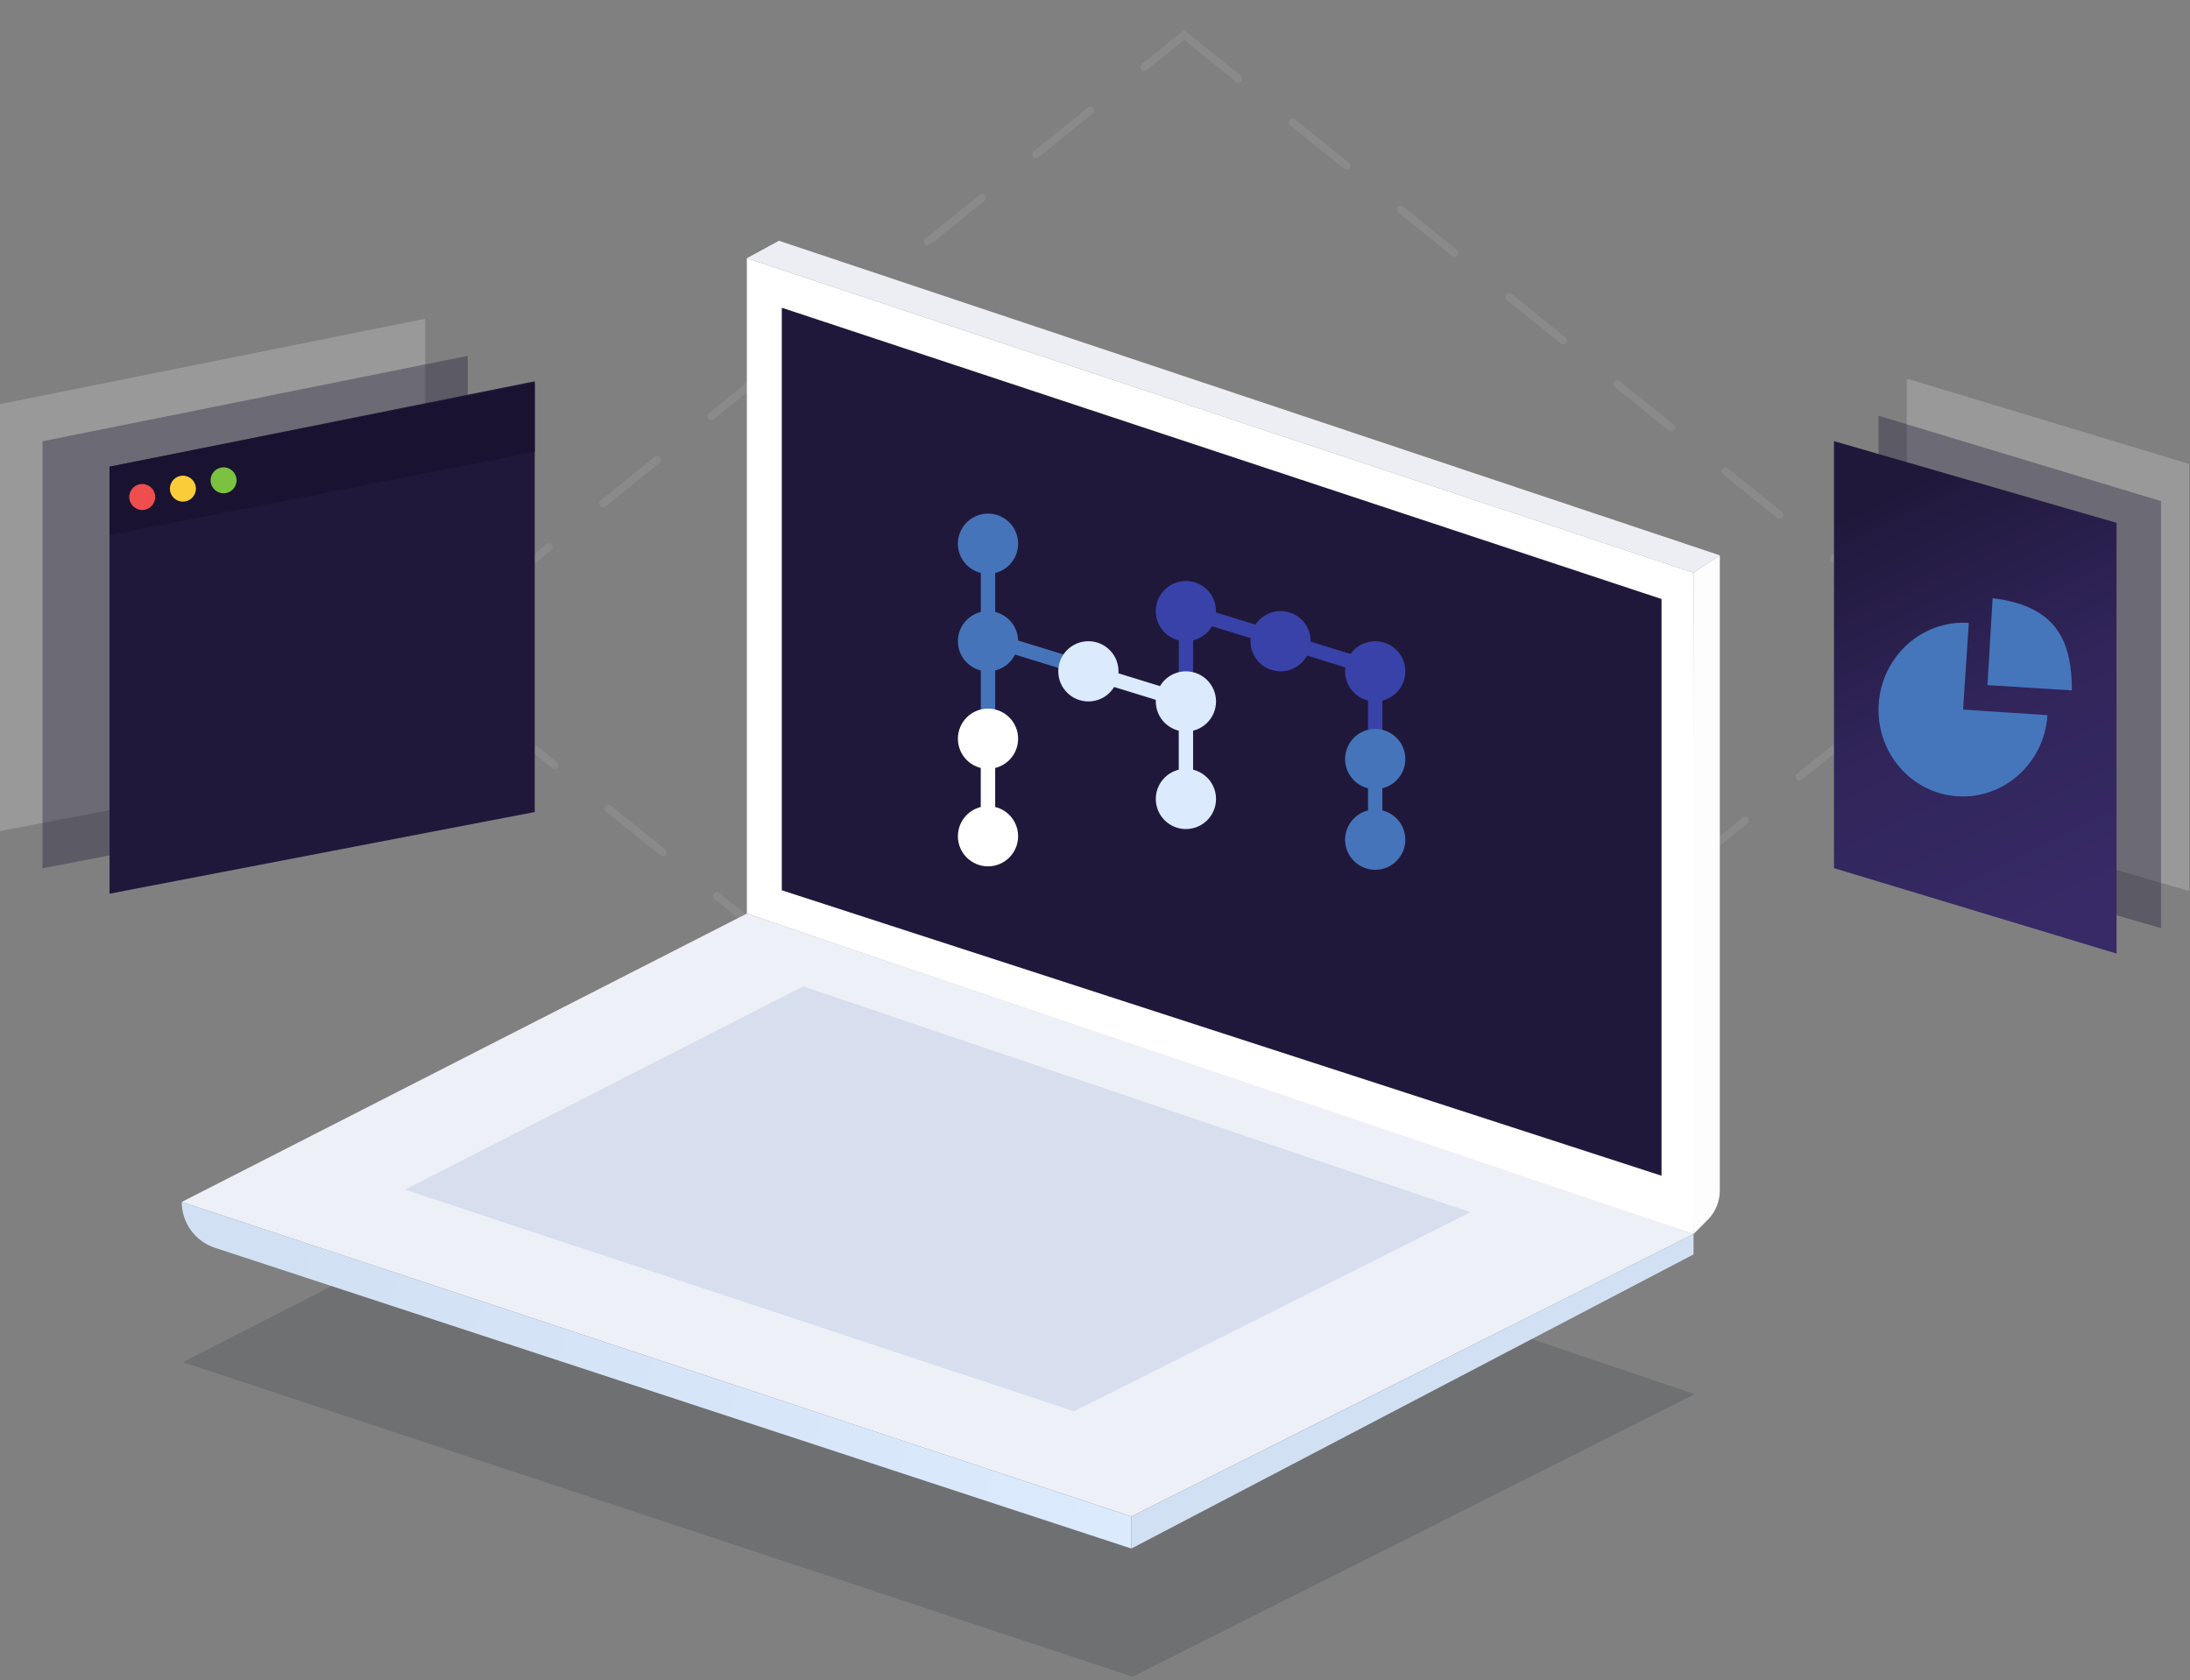 <?xml version="1.0" encoding="UTF-8" standalone="no"?><!DOCTYPE svg PUBLIC "-//W3C//DTD SVG 1.1//EN" "http://www.w3.org/Graphics/SVG/1.1/DTD/svg11.dtd"><svg width="100%" height="100%" viewBox="0 0 567 435" version="1.1" xmlns="http://www.w3.org/2000/svg" xmlns:xlink="http://www.w3.org/1999/xlink" xml:space="preserve" style="fill-rule:evenodd;clip-rule:evenodd;stroke-linecap:round;stroke-miterlimit:9;"><rect x="0" y="0" width="567" height="435" fill="#808080" stroke="none"/><g id="Laptop-SVG"><path d="M306.587,9.055l198.761,160.241l-198.761,160.241l-198.76,-160.241l198.76,-160.241Z" style="fill:none;stroke:#fff;stroke-opacity:0.082;stroke-width:2px;stroke-dasharray:18,18,0,0;"/><g id="Laptop"><g id="Laptop1"><path id="Screen-Back" d="M193.363,236.555l0,-169.693l245.112,81.452c0,0 0.667,170.931 0,171.202c-0.667,0.27 -245.112,-82.961 -245.112,-82.961Z" style="fill:#fff;"/><path d="M193.363,66.862l8.296,-4.526l243.604,81.453l-6.788,4.525l-245.112,-81.452Z" style="fill:#eceef4;"/><g><path id="Keyboard-Shell" d="M47.346,352.7l146.313,-74.665l245.113,82.961l-145.559,73.157l-245.867,-81.453Z" style="fill:#2b2e36;fill-opacity:0.196;"/><path id="Keyboard-Shell1" d="M47.05,311.219l146.313,-74.664l245.112,82.961l-145.559,73.156l-245.866,-81.453Z" style="fill:#edf0f7;"/><path id="Keyboard-Shell2" d="M104.836,308.028l103.113,-52.62l172.74,58.466l-102.581,51.557l-173.272,-57.403Z" style="fill:#d7deed;"/><path d="M47.05,311.221c0,5.399 3.468,10.187 8.598,11.871c43.499,14.277 237.268,77.876 237.268,77.876l0,-8.296l-245.866,-81.453c0,0 0,0.001 0,0.002Z" style="fill:url(#_Linear1);"/><path d="M292.916,392.672l0,8.296l145.559,-76.173l0,-5.279l-145.559,73.156Z" style="fill:#d2e0f4;"/></g><path d="M438.475,148.314l0,171.202c0,0 1.86,-1.86 3.633,-3.633c2.02,-2.02 3.155,-4.76 3.155,-7.617c0,-26.727 0,-164.477 0,-164.477l-6.788,4.525Z" style="fill:#fdfdfd;"/><path id="Screen-Front" d="M202.413,230.521l0,-150.838l227.766,75.419l0,149.33l-227.766,-73.911Z" style="fill:#20183b;"/></g><g id="Signals"><g><rect x="253.942" y="138.183" width="3.713" height="80.2" style="fill:#4674ba;"/><rect x="354.192" y="194.156" width="3.713" height="28.291" style="fill:#4674ba;"/><rect x="354.192" y="170.3" width="3.713" height="30.93" style="fill:#3942a8;"/><rect x="305.181" y="155.262" width="3.713" height="30.075" style="fill:#3942a8;"/><rect x="305.181" y="181.624" width="3.713" height="30.075" style="fill:#dceafe;"/><path d="M255.036,163.206l-1.094,3.548l27.847,8.588l1.094,-3.548l-27.847,-8.588Z" style="fill:#4674ba;"/><path d="M308.131,156.523l-1.094,3.548l50.358,15.53l1.095,-3.548l-50.359,-15.53Z" style="fill:#3942a8;"/><path d="M285.864,173.201l-1.095,3.548l27.847,8.588l1.095,-3.548l-27.847,-8.588Z" style="fill:#dceafe;"/><rect x="253.942" y="185.337" width="3.713" height="37.872" style="fill:#fff;"/><circle cx="255.799" cy="140.782" r="7.797" style="fill:#4674ba;"/><circle cx="255.799" cy="166.03" r="7.797" style="fill:#4674ba;"/><circle cx="255.799" cy="191.278" r="7.797" style="fill:#fff;"/><circle cx="281.789" cy="173.827" r="7.797" style="fill:#dceafe;"/><circle cx="307.037" cy="181.624" r="7.797" style="fill:#dceafe;"/><circle cx="356.048" cy="196.541" r="7.797" style="fill:#4674ba;"/><circle cx="356.048" cy="217.418" r="7.797" style="fill:#4674ba;"/><circle cx="307.037" cy="206.872" r="7.797" style="fill:#dceafe;"/><circle cx="307.037" cy="158.233" r="7.797" style="fill:#3942a8;"/><circle cx="331.543" cy="166.03" r="7.797" style="fill:#3942a8;"/><circle cx="356.048" cy="173.827" r="7.797" style="fill:#3942a8;"/><circle cx="255.799" cy="216.526" r="7.797" style="fill:#fff;"/></g></g></g><g id="Command-Line"><path d="M110.091,82.53l0,111.527l-110.091,21.152l0,-110.566l110.091,-22.113Z" style="fill:#fff;fill-opacity:0.196;"/><path d="M121.101,92.144l0,111.527l-110.09,21.152l0,-110.566l110.09,-22.113Z" style="fill:#191231;fill-opacity:0.345;"/><path d="M138.447,98.726l0,111.528l-110.09,21.151l0,-110.565l110.09,-22.114Z" style="fill:#20183b;"/><path d="M28.357,120.84l0,17.707l110.09,-21.553l0,-17.866l-110.09,21.712Z" style="fill:#191231;"/><path d="M57.808,121.004c1.857,-0.042 3.398,1.432 3.44,3.288c0.042,1.857 -1.432,3.398 -3.289,3.44c-1.856,0.042 -3.398,-1.431 -3.439,-3.288c-0.042,-1.857 1.431,-3.398 3.288,-3.44Z" style="fill:#7cc241;"/><path d="M47.278,123.164c1.857,-0.041 3.398,1.432 3.44,3.289c0.042,1.857 -1.432,3.398 -3.288,3.44c-1.857,0.042 -3.399,-1.432 -3.44,-3.289c-0.042,-1.856 1.431,-3.398 3.288,-3.44Z" style="fill:#facc39;"/><path d="M36.748,125.325c1.857,-0.042 3.398,1.432 3.44,3.288c0.042,1.857 -1.432,3.398 -3.288,3.44c-1.857,0.042 -3.398,-1.431 -3.44,-3.288c-0.042,-1.857 1.431,-3.398 3.288,-3.44Z" style="fill:#ef4e4e;"/></g><g><path d="M493.669,98.026l0,111.527l73.147,21.152l0,-110.566l-73.147,-22.113Z" style="fill:#fff;fill-opacity:0.196;"/><path d="M486.353,107.641l0,111.527l73.147,21.151l0,-110.565l-73.147,-22.113Z" style="fill:#191231;fill-opacity:0.345;"/><path d="M547.975,246.901l0,-111.527l-73.147,-21.151l0,110.565l73.147,22.113Z" style="fill:url(#_Linear2);"/><g><path d="M515.899,154.899l-1.339,22.495l21.872,1.374c-0.084,-11.695 -3.058,-21.792 -20.533,-23.869Z" style="fill:#4576bb;"/><path d="M509.734,161.281c-12.065,-0.798 -22.51,8.607 -23.33,21.005c-0.819,12.39 8.305,23.096 20.362,23.893c12.066,0.797 22.511,-8.607 23.331,-21.005l-21.847,-1.444l1.484,-22.449Z" style="fill:#4576bb;"/></g></g></g><defs><linearGradient id="_Linear1" x1="0" y1="0" x2="1" y2="0" gradientUnits="userSpaceOnUse" gradientTransform="matrix(217.961,72.402,-72.402,217.961,69.676,323.286)"><stop offset="0" style="stop-color:#d2e0f4;stop-opacity:1"/><stop offset="1" style="stop-color:#dceafe;stop-opacity:1"/></linearGradient><linearGradient id="_Linear2" x1="0" y1="0" x2="1" y2="0" gradientUnits="userSpaceOnUse" gradientTransform="matrix(50.671,105.589,-105.589,50.671,486.353,128.984)"><stop offset="0" style="stop-color:#20183b;stop-opacity:1"/><stop offset="0.52" style="stop-color:#31255b;stop-opacity:1"/><stop offset="1" style="stop-color:#372a66;stop-opacity:1"/></linearGradient></defs></svg>